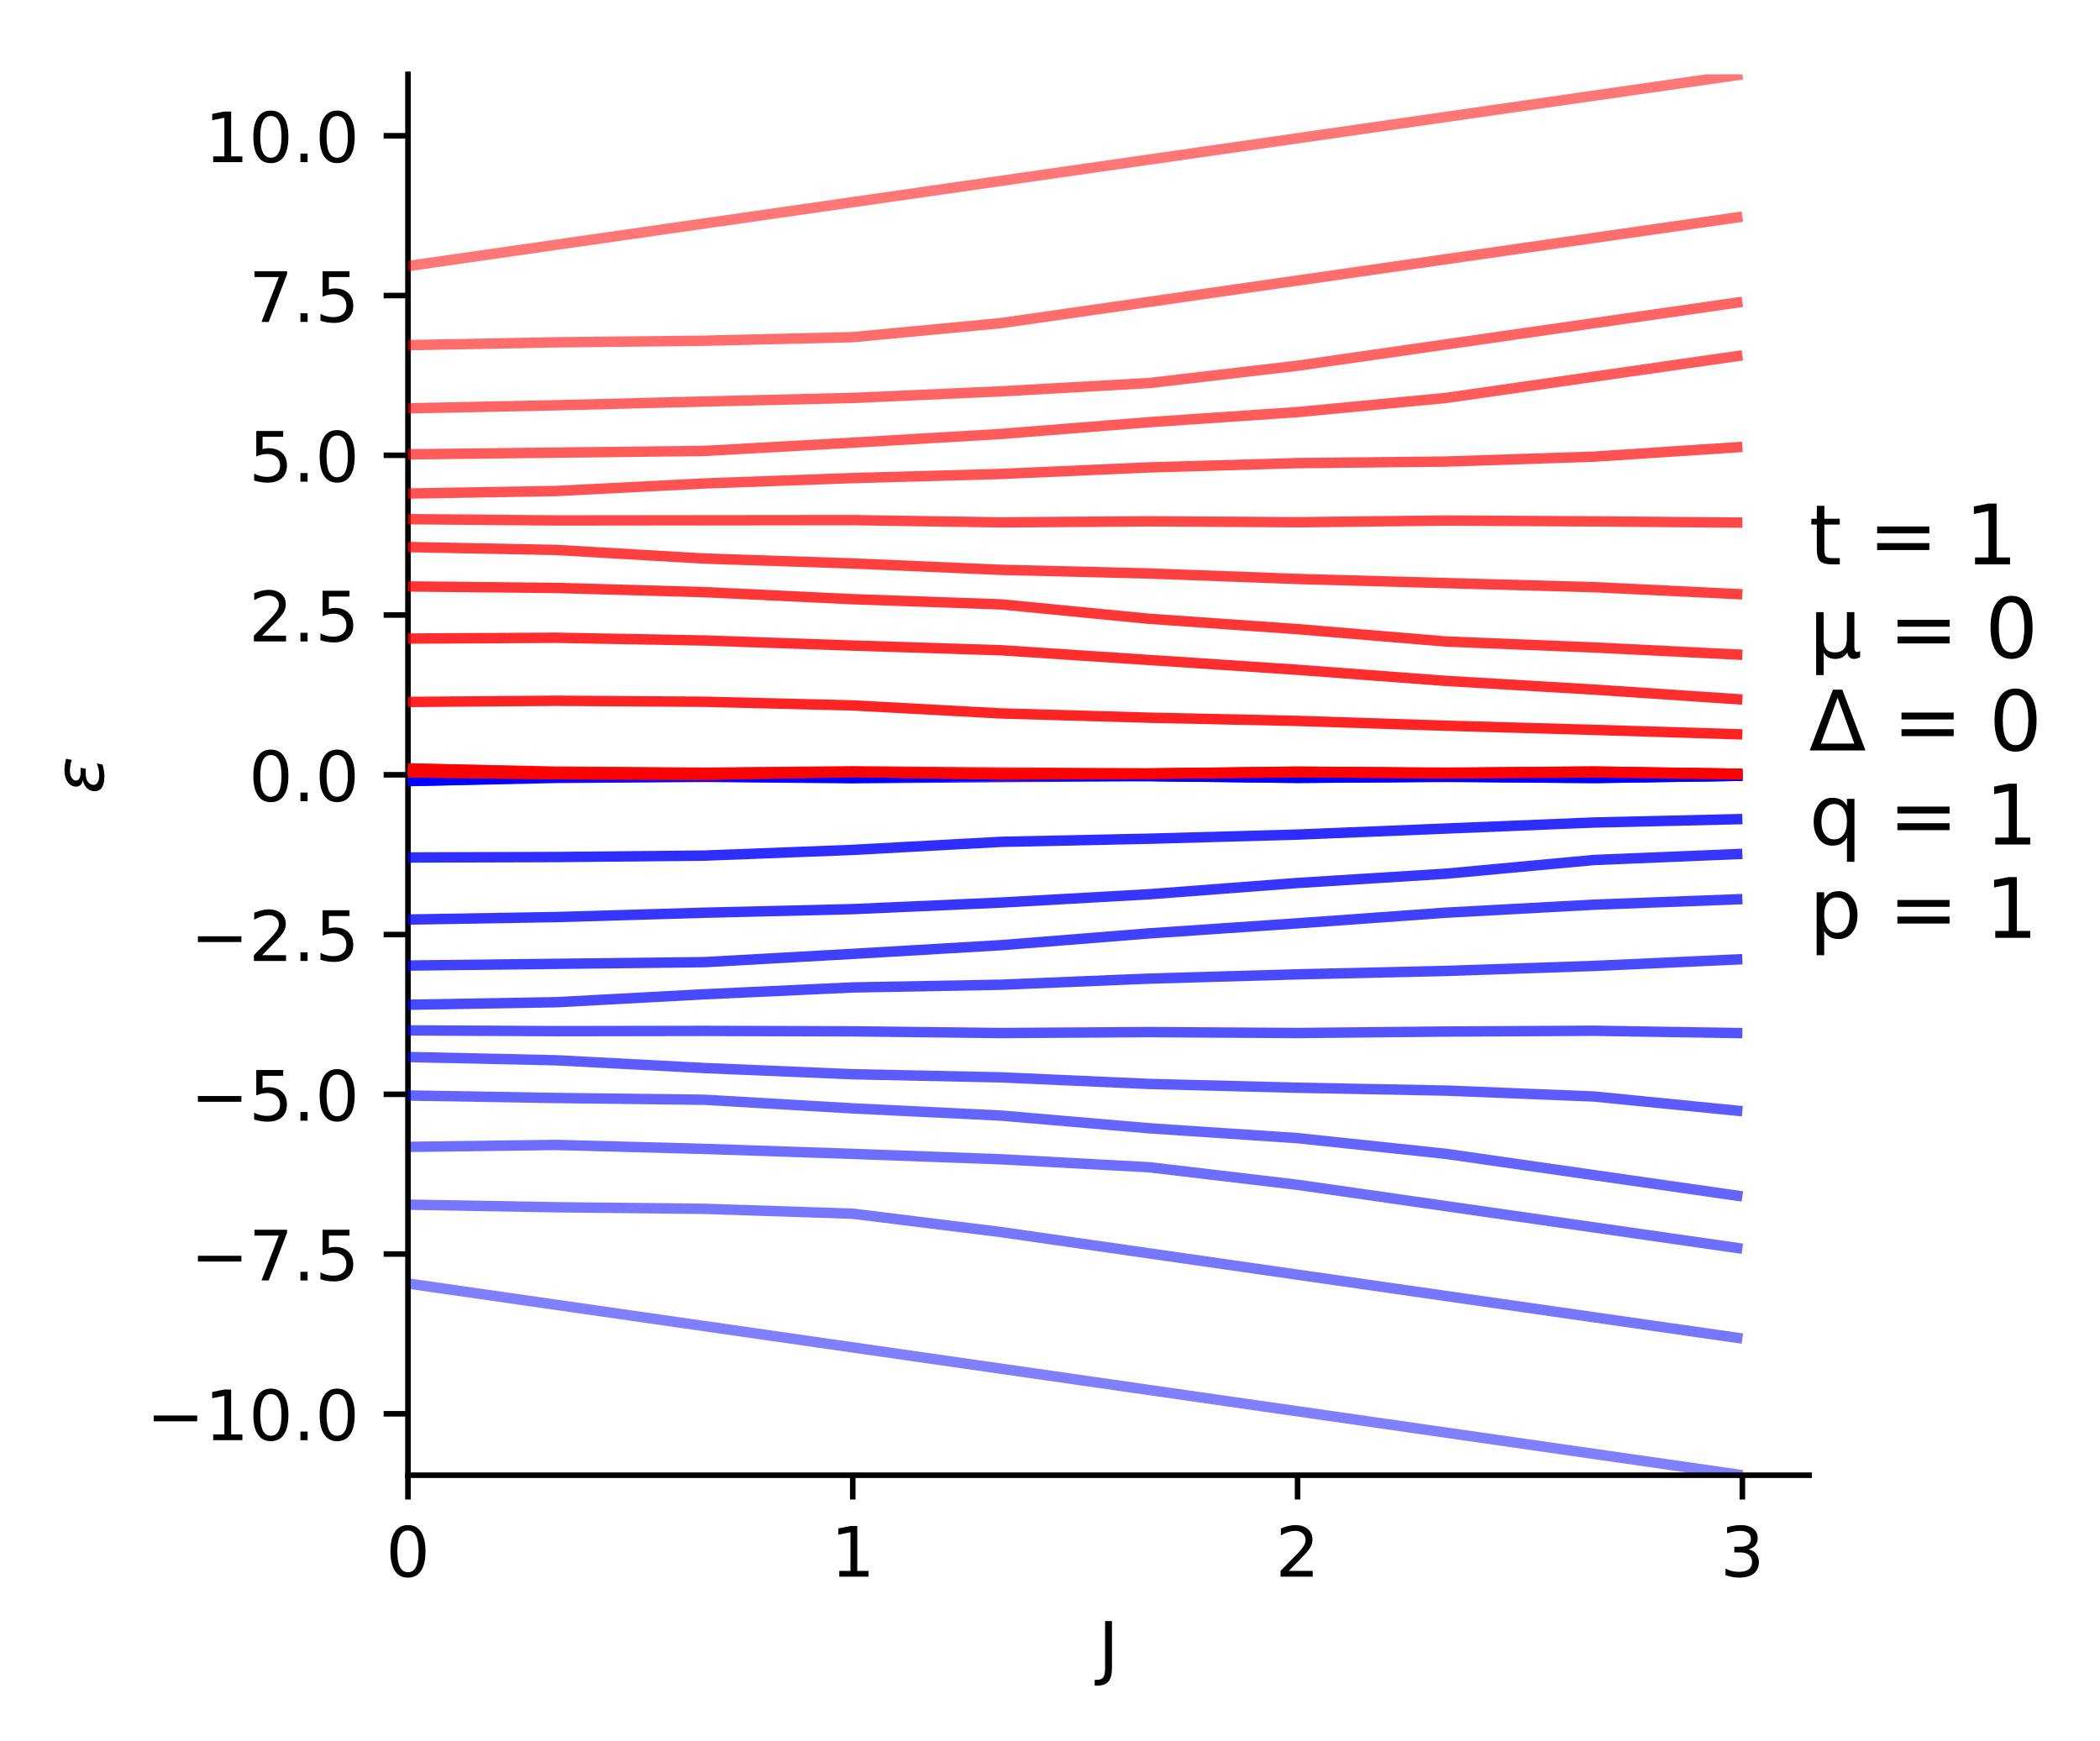 <?xml version="1.0" encoding="utf-8" standalone="no"?>
<!DOCTYPE svg PUBLIC "-//W3C//DTD SVG 1.1//EN"
  "http://www.w3.org/Graphics/SVG/1.1/DTD/svg11.dtd">
<!-- Created with matplotlib (https://matplotlib.org/) -->
<svg height="250.5pt" version="1.1" viewBox="0 0 302.158 250.5" width="302.158pt" xmlns="http://www.w3.org/2000/svg" xmlns:xlink="http://www.w3.org/1999/xlink">
 <defs>
  <style type="text/css">
*{stroke-linecap:butt;stroke-linejoin:round;}
  </style>
 </defs>
 <g id="figure_1">
  <g id="patch_1">
   <path d="M 0 250.5 
L 302.158 250.5 
L 302.158 0 
L 0 0 
z
" style="fill:#ffffff;"/>
  </g>
  <g id="axes_1">
   <g id="patch_2">
    <path d="M 58.7 212.3 
L 260.3 212.3 
L 260.3 10.7 
L 58.7 10.7 
z
" style="fill:#ffffff;"/>
   </g>
   <g id="LineCollection_1">
    <path clip-path="url(#p0d7f0c4d25)" d="M 58.7 184.712 
L 80.033 187.777 
L 101.367 190.842 
L 122.7 193.908 
L 144.033 196.973 
L 165.367 200.039 
L 186.7 203.104 
L 208.033 206.169 
L 229.367 209.235 
L 250.7 212.3 
" style="fill:none;stroke:#0000ff;stroke-opacity:0.5;stroke-width:1.5;"/>
   </g>
   <g id="LineCollection_2">
    <path clip-path="url(#p0d7f0c4d25)" d="M 58.7 173.363 
L 80.033 173.739 
L 101.367 173.966 
L 122.7 174.665 
L 144.033 177.311 
L 165.367 180.377 
L 186.7 183.442 
L 208.033 186.508 
L 229.367 189.573 
L 250.7 192.638 
" style="fill:none;stroke:#0000ff;stroke-opacity:0.536;stroke-width:1.5;"/>
   </g>
   <g id="matplotlib.axis_1">
    <g id="xtick_1">
     <g id="line2d_1">
      <defs>
       <path d="M 0 0 
L 0 3.5 
" id="me6fc64cb77" style="stroke:#000000;stroke-width:0.8;"/>
      </defs>
      <g>
       <use style="stroke:#000000;stroke-width:0.8;" x="58.7" xlink:href="#me6fc64cb77" y="212.3"/>
      </g>
     </g>
     <g id="text_1">
      <!-- 0 -->
      <defs>
       <path d="M 31.781 66.406 
Q 24.172 66.406 20.328 58.906 
Q 16.5 51.422 16.5 36.375 
Q 16.5 21.391 20.328 13.891 
Q 24.172 6.391 31.781 6.391 
Q 39.453 6.391 43.281 13.891 
Q 47.125 21.391 47.125 36.375 
Q 47.125 51.422 43.281 58.906 
Q 39.453 66.406 31.781 66.406 
z
M 31.781 74.219 
Q 44.047 74.219 50.516 64.516 
Q 56.984 54.828 56.984 36.375 
Q 56.984 17.969 50.516 8.266 
Q 44.047 -1.422 31.781 -1.422 
Q 19.531 -1.422 13.062 8.266 
Q 6.594 17.969 6.594 36.375 
Q 6.594 54.828 13.062 64.516 
Q 19.531 74.219 31.781 74.219 
z
" id="DejaVuSans-48"/>
      </defs>
      <g transform="translate(55.519 226.898)scale(0.1 -0.1)">
       <use xlink:href="#DejaVuSans-48"/>
      </g>
     </g>
    </g>
    <g id="xtick_2">
     <g id="line2d_2">
      <g>
       <use style="stroke:#000000;stroke-width:0.8;" x="122.7" xlink:href="#me6fc64cb77" y="212.3"/>
      </g>
     </g>
     <g id="text_2">
      <!-- 1 -->
      <defs>
       <path d="M 12.406 8.297 
L 28.516 8.297 
L 28.516 63.922 
L 10.984 60.406 
L 10.984 69.391 
L 28.422 72.906 
L 38.281 72.906 
L 38.281 8.297 
L 54.391 8.297 
L 54.391 0 
L 12.406 0 
z
" id="DejaVuSans-49"/>
      </defs>
      <g transform="translate(119.519 226.898)scale(0.1 -0.1)">
       <use xlink:href="#DejaVuSans-49"/>
      </g>
     </g>
    </g>
    <g id="xtick_3">
     <g id="line2d_3">
      <g>
       <use style="stroke:#000000;stroke-width:0.8;" x="186.7" xlink:href="#me6fc64cb77" y="212.3"/>
      </g>
     </g>
     <g id="text_3">
      <!-- 2 -->
      <defs>
       <path d="M 19.188 8.297 
L 53.609 8.297 
L 53.609 0 
L 7.328 0 
L 7.328 8.297 
Q 12.938 14.109 22.625 23.891 
Q 32.328 33.688 34.812 36.531 
Q 39.547 41.844 41.422 45.531 
Q 43.312 49.219 43.312 52.781 
Q 43.312 58.594 39.234 62.25 
Q 35.156 65.922 28.609 65.922 
Q 23.969 65.922 18.812 64.312 
Q 13.672 62.703 7.812 59.422 
L 7.812 69.391 
Q 13.766 71.781 18.938 73 
Q 24.125 74.219 28.422 74.219 
Q 39.75 74.219 46.484 68.547 
Q 53.219 62.891 53.219 53.422 
Q 53.219 48.922 51.531 44.891 
Q 49.859 40.875 45.406 35.406 
Q 44.188 33.984 37.641 27.219 
Q 31.109 20.453 19.188 8.297 
z
" id="DejaVuSans-50"/>
      </defs>
      <g transform="translate(183.519 226.898)scale(0.1 -0.1)">
       <use xlink:href="#DejaVuSans-50"/>
      </g>
     </g>
    </g>
    <g id="xtick_4">
     <g id="line2d_4">
      <g>
       <use style="stroke:#000000;stroke-width:0.8;" x="250.7" xlink:href="#me6fc64cb77" y="212.3"/>
      </g>
     </g>
     <g id="text_4">
      <!-- 3 -->
      <defs>
       <path d="M 40.578 39.312 
Q 47.656 37.797 51.625 33 
Q 55.609 28.219 55.609 21.188 
Q 55.609 10.406 48.188 4.484 
Q 40.766 -1.422 27.094 -1.422 
Q 22.516 -1.422 17.656 -0.516 
Q 12.797 0.391 7.625 2.203 
L 7.625 11.719 
Q 11.719 9.328 16.594 8.109 
Q 21.484 6.891 26.812 6.891 
Q 36.078 6.891 40.938 10.547 
Q 45.797 14.203 45.797 21.188 
Q 45.797 27.641 41.281 31.266 
Q 36.766 34.906 28.719 34.906 
L 20.219 34.906 
L 20.219 43.016 
L 29.109 43.016 
Q 36.375 43.016 40.234 45.922 
Q 44.094 48.828 44.094 54.297 
Q 44.094 59.906 40.109 62.906 
Q 36.141 65.922 28.719 65.922 
Q 24.656 65.922 20.016 65.031 
Q 15.375 64.156 9.812 62.312 
L 9.812 71.094 
Q 15.438 72.656 20.344 73.438 
Q 25.25 74.219 29.594 74.219 
Q 40.828 74.219 47.359 69.109 
Q 53.906 64.016 53.906 55.328 
Q 53.906 49.266 50.438 45.094 
Q 46.969 40.922 40.578 39.312 
z
" id="DejaVuSans-51"/>
      </defs>
      <g transform="translate(247.519 226.898)scale(0.1 -0.1)">
       <use xlink:href="#DejaVuSans-51"/>
      </g>
     </g>
    </g>
    <g id="text_5">
     <!-- J -->
     <defs>
      <path d="M 9.812 72.906 
L 19.672 72.906 
L 19.672 5.078 
Q 19.672 -8.109 14.672 -14.062 
Q 9.672 -20.016 -1.422 -20.016 
L -5.172 -20.016 
L -5.172 -11.719 
L -2.094 -11.719 
Q 4.438 -11.719 7.125 -8.047 
Q 9.812 -4.391 9.812 5.078 
z
" id="DejaVuSans-74"/>
     </defs>
     <g transform="translate(158.025 240.577)scale(0.1 -0.1)">
      <use xlink:href="#DejaVuSans-74"/>
     </g>
    </g>
   </g>
   <g id="matplotlib.axis_2">
    <g id="ytick_1">
     <g id="line2d_5">
      <defs>
       <path d="M 0 0 
L -3.5 0 
" id="m037f3e726e" style="stroke:#000000;stroke-width:0.8;"/>
      </defs>
      <g>
       <use style="stroke:#000000;stroke-width:0.8;" x="58.7" xlink:href="#m037f3e726e" y="203.461"/>
      </g>
     </g>
     <g id="text_6">
      <!-- −10.0 -->
      <defs>
       <path d="M 10.594 35.5 
L 73.188 35.5 
L 73.188 27.203 
L 10.594 27.203 
z
" id="DejaVuSans-8722"/>
       <path d="M 10.688 12.406 
L 21 12.406 
L 21 0 
L 10.688 0 
z
" id="DejaVuSans-46"/>
      </defs>
      <g transform="translate(21.055 207.26)scale(0.1 -0.1)">
       <use xlink:href="#DejaVuSans-8722"/>
       <use x="83.789" xlink:href="#DejaVuSans-49"/>
       <use x="147.412" xlink:href="#DejaVuSans-48"/>
       <use x="211.035" xlink:href="#DejaVuSans-46"/>
       <use x="242.822" xlink:href="#DejaVuSans-48"/>
      </g>
     </g>
    </g>
    <g id="ytick_2">
     <g id="line2d_6">
      <g>
       <use style="stroke:#000000;stroke-width:0.8;" x="58.7" xlink:href="#m037f3e726e" y="180.471"/>
      </g>
     </g>
     <g id="text_7">
      <!-- −7.5 -->
      <defs>
       <path d="M 8.203 72.906 
L 55.078 72.906 
L 55.078 68.703 
L 28.609 0 
L 18.312 0 
L 43.219 64.594 
L 8.203 64.594 
z
" id="DejaVuSans-55"/>
       <path d="M 10.797 72.906 
L 49.516 72.906 
L 49.516 64.594 
L 19.828 64.594 
L 19.828 46.734 
Q 21.969 47.469 24.109 47.828 
Q 26.266 48.188 28.422 48.188 
Q 40.625 48.188 47.75 41.5 
Q 54.891 34.812 54.891 23.391 
Q 54.891 11.625 47.562 5.094 
Q 40.234 -1.422 26.906 -1.422 
Q 22.312 -1.422 17.547 -0.641 
Q 12.797 0.141 7.719 1.703 
L 7.719 11.625 
Q 12.109 9.234 16.797 8.062 
Q 21.484 6.891 26.703 6.891 
Q 35.156 6.891 40.078 11.328 
Q 45.016 15.766 45.016 23.391 
Q 45.016 31 40.078 35.438 
Q 35.156 39.891 26.703 39.891 
Q 22.75 39.891 18.812 39.016 
Q 14.891 38.141 10.797 36.281 
z
" id="DejaVuSans-53"/>
      </defs>
      <g transform="translate(27.417 184.27)scale(0.1 -0.1)">
       <use xlink:href="#DejaVuSans-8722"/>
       <use x="83.789" xlink:href="#DejaVuSans-55"/>
       <use x="147.412" xlink:href="#DejaVuSans-46"/>
       <use x="179.199" xlink:href="#DejaVuSans-53"/>
      </g>
     </g>
    </g>
    <g id="ytick_3">
     <g id="line2d_7">
      <g>
       <use style="stroke:#000000;stroke-width:0.8;" x="58.7" xlink:href="#m037f3e726e" y="157.481"/>
      </g>
     </g>
     <g id="text_8">
      <!-- −5.0 -->
      <g transform="translate(27.417 161.28)scale(0.1 -0.1)">
       <use xlink:href="#DejaVuSans-8722"/>
       <use x="83.789" xlink:href="#DejaVuSans-53"/>
       <use x="147.412" xlink:href="#DejaVuSans-46"/>
       <use x="179.199" xlink:href="#DejaVuSans-48"/>
      </g>
     </g>
    </g>
    <g id="ytick_4">
     <g id="line2d_8">
      <g>
       <use style="stroke:#000000;stroke-width:0.8;" x="58.7" xlink:href="#m037f3e726e" y="134.49"/>
      </g>
     </g>
     <g id="text_9">
      <!-- −2.5 -->
      <g transform="translate(27.417 138.29)scale(0.1 -0.1)">
       <use xlink:href="#DejaVuSans-8722"/>
       <use x="83.789" xlink:href="#DejaVuSans-50"/>
       <use x="147.412" xlink:href="#DejaVuSans-46"/>
       <use x="179.199" xlink:href="#DejaVuSans-53"/>
      </g>
     </g>
    </g>
    <g id="ytick_5">
     <g id="line2d_9">
      <g>
       <use style="stroke:#000000;stroke-width:0.8;" x="58.7" xlink:href="#m037f3e726e" y="111.5"/>
      </g>
     </g>
     <g id="text_10">
      <!-- 0.0 -->
      <g transform="translate(35.797 115.299)scale(0.1 -0.1)">
       <use xlink:href="#DejaVuSans-48"/>
       <use x="63.623" xlink:href="#DejaVuSans-46"/>
       <use x="95.41" xlink:href="#DejaVuSans-48"/>
      </g>
     </g>
    </g>
    <g id="ytick_6">
     <g id="line2d_10">
      <g>
       <use style="stroke:#000000;stroke-width:0.8;" x="58.7" xlink:href="#m037f3e726e" y="88.51"/>
      </g>
     </g>
     <g id="text_11">
      <!-- 2.5 -->
      <g transform="translate(35.797 92.309)scale(0.1 -0.1)">
       <use xlink:href="#DejaVuSans-50"/>
       <use x="63.623" xlink:href="#DejaVuSans-46"/>
       <use x="95.41" xlink:href="#DejaVuSans-53"/>
      </g>
     </g>
    </g>
    <g id="ytick_7">
     <g id="line2d_11">
      <g>
       <use style="stroke:#000000;stroke-width:0.8;" x="58.7" xlink:href="#m037f3e726e" y="65.519"/>
      </g>
     </g>
     <g id="text_12">
      <!-- 5.0 -->
      <g transform="translate(35.797 69.319)scale(0.1 -0.1)">
       <use xlink:href="#DejaVuSans-53"/>
       <use x="63.623" xlink:href="#DejaVuSans-46"/>
       <use x="95.41" xlink:href="#DejaVuSans-48"/>
      </g>
     </g>
    </g>
    <g id="ytick_8">
     <g id="line2d_12">
      <g>
       <use style="stroke:#000000;stroke-width:0.8;" x="58.7" xlink:href="#m037f3e726e" y="42.529"/>
      </g>
     </g>
     <g id="text_13">
      <!-- 7.5 -->
      <g transform="translate(35.797 46.328)scale(0.1 -0.1)">
       <use xlink:href="#DejaVuSans-55"/>
       <use x="63.623" xlink:href="#DejaVuSans-46"/>
       <use x="95.41" xlink:href="#DejaVuSans-53"/>
      </g>
     </g>
    </g>
    <g id="ytick_9">
     <g id="line2d_13">
      <g>
       <use style="stroke:#000000;stroke-width:0.8;" x="58.7" xlink:href="#m037f3e726e" y="19.539"/>
      </g>
     </g>
     <g id="text_14">
      <!-- 10.0 -->
      <g transform="translate(29.434 23.338)scale(0.1 -0.1)">
       <use xlink:href="#DejaVuSans-49"/>
       <use x="63.623" xlink:href="#DejaVuSans-48"/>
       <use x="127.246" xlink:href="#DejaVuSans-46"/>
       <use x="159.033" xlink:href="#DejaVuSans-48"/>
      </g>
     </g>
    </g>
    <g id="text_15">
     <!-- $\epsilon$ -->
     <defs>
      <path d="M 19.734 29.5 
Q 14.453 30.672 12.156 33.844 
Q 10.453 36.078 10.453 39.109 
Q 10.453 47.406 18.359 52.25 
Q 24.609 56.062 34.188 56.062 
Q 37.891 56.062 41.938 55.469 
Q 46 54.891 50.531 53.719 
L 48.969 45.562 
Q 44.484 46.969 40.719 47.609 
Q 36.859 48.25 33.406 48.25 
Q 27.594 48.25 23.781 46 
Q 19.188 43.312 19.188 39.406 
Q 19.188 36.812 21.578 35.016 
Q 24.422 32.859 30.078 32.859 
L 37.641 32.859 
L 36.234 25.438 
L 29 25.438 
Q 22.266 25.438 18.312 22.953 
Q 12.938 19.578 12.938 14.312 
Q 12.938 10.984 15.828 8.797 
Q 19.438 6.062 26.812 6.062 
Q 31.344 6.062 35.688 6.938 
Q 40.047 7.859 43.844 9.672 
L 42.188 1.312 
Q 37.547 -0.047 33.297 -0.734 
Q 29.047 -1.422 25.141 -1.422 
Q 13.531 -1.422 8.062 3.031 
Q 3.906 6.453 3.906 12.203 
Q 3.906 19.969 9.375 24.75 
Q 13.422 28.328 19.734 29.5 
z
" id="DejaVuSans-Oblique-949"/>
     </defs>
     <g transform="translate(14.975 114.25)rotate(-90)scale(0.1 -0.1)">
      <use transform="translate(0 0.938)" xlink:href="#DejaVuSans-Oblique-949"/>
     </g>
    </g>
   </g>
   <g id="LineCollection_3">
    <path clip-path="url(#p0d7f0c4d25)" d="M 58.7 165.05 
L 80.033 164.77 
L 101.367 165.34 
L 122.7 166.056 
L 144.033 166.835 
L 165.367 167.983 
L 186.7 170.509 
L 208.033 173.574 
L 229.367 176.639 
L 250.7 179.705 
" style="fill:none;stroke:#0000ff;stroke-opacity:0.571;stroke-width:1.5;"/>
   </g>
   <g id="patch_3">
    <path d="M 58.7 212.3 
L 58.7 10.7 
" style="fill:none;stroke:#000000;stroke-linecap:square;stroke-linejoin:miter;stroke-width:0.8;"/>
   </g>
   <g id="patch_4">
    <path d="M 58.7 212.3 
L 260.3 212.3 
" style="fill:none;stroke:#000000;stroke-linecap:square;stroke-linejoin:miter;stroke-width:0.8;"/>
   </g>
   <g id="LineCollection_4">
    <path clip-path="url(#p0d7f0c4d25)" d="M 58.7 157.655 
L 80.033 158.014 
L 101.367 158.269 
L 122.7 159.509 
L 144.033 160.546 
L 165.367 162.373 
L 186.7 163.793 
L 208.033 166.05 
L 229.367 169.116 
L 250.7 172.181 
" style="fill:none;stroke:#0000ff;stroke-opacity:0.607;stroke-width:1.5;"/>
   </g>
   <g id="text_16">
    <!-- t = 1 -->
    <defs>
     <path d="M 18.312 70.219 
L 18.312 54.688 
L 36.812 54.688 
L 36.812 47.703 
L 18.312 47.703 
L 18.312 18.016 
Q 18.312 11.328 20.141 9.422 
Q 21.969 7.516 27.594 7.516 
L 36.812 7.516 
L 36.812 0 
L 27.594 0 
Q 17.188 0 13.234 3.875 
Q 9.281 7.766 9.281 18.016 
L 9.281 47.703 
L 2.688 47.703 
L 2.688 54.688 
L 9.281 54.688 
L 9.281 70.219 
z
" id="DejaVuSans-116"/>
     <path id="DejaVuSans-32"/>
     <path d="M 10.594 45.406 
L 73.188 45.406 
L 73.188 37.203 
L 10.594 37.203 
z
M 10.594 25.484 
L 73.188 25.484 
L 73.188 17.188 
L 10.594 17.188 
z
" id="DejaVuSans-61"/>
    </defs>
    <g transform="translate(260.3 81.218)scale(0.12 -0.12)">
     <use xlink:href="#DejaVuSans-116"/>
     <use x="39.209" xlink:href="#DejaVuSans-32"/>
     <use x="70.996" xlink:href="#DejaVuSans-61"/>
     <use x="154.785" xlink:href="#DejaVuSans-32"/>
     <use x="186.572" xlink:href="#DejaVuSans-49"/>
    </g>
    <!-- μ = 0 -->
    <defs>
     <path d="M 8.5 -20.797 
L 8.5 54.688 
L 17.484 54.688 
L 17.484 20.703 
Q 17.484 13.625 20.844 10 
Q 24.219 6.391 30.812 6.391 
Q 38.031 6.391 41.672 10.484 
Q 45.312 14.594 45.312 22.797 
L 45.312 54.688 
L 54.297 54.688 
L 54.297 12.594 
Q 54.297 9.672 55.141 8.281 
Q 56 6.891 57.812 6.891 
Q 58.25 6.891 59.031 7.156 
Q 59.812 7.422 61.188 8.016 
L 61.188 0.781 
Q 59.188 -0.344 57.391 -0.875 
Q 55.609 -1.422 53.906 -1.422 
Q 50.531 -1.422 48.531 0.484 
Q 46.531 2.391 45.797 6.297 
Q 43.359 2.438 39.812 0.5 
Q 36.281 -1.422 31.5 -1.422 
Q 26.516 -1.422 23.016 0.484 
Q 19.531 2.391 17.484 6.203 
L 17.484 -20.797 
z
" id="DejaVuSans-956"/>
    </defs>
    <g transform="translate(260.3 94.655)scale(0.12 -0.12)">
     <use xlink:href="#DejaVuSans-956"/>
     <use x="63.623" xlink:href="#DejaVuSans-32"/>
     <use x="95.41" xlink:href="#DejaVuSans-61"/>
     <use x="179.199" xlink:href="#DejaVuSans-32"/>
     <use x="210.986" xlink:href="#DejaVuSans-48"/>
    </g>
    <!-- $\Delta$ = 0 -->
    <defs>
     <path d="M 34.188 63.188 
L 14.156 8.203 
L 54.25 8.203 
z
M 0.781 0 
L 28.609 72.906 
L 39.797 72.906 
L 67.578 0 
z
" id="DejaVuSans-916"/>
    </defs>
    <g transform="translate(260.3 108.093)scale(0.12 -0.12)">
     <use transform="translate(0 0.781)" xlink:href="#DejaVuSans-916"/>
     <use transform="translate(68.408 0.781)" xlink:href="#DejaVuSans-32"/>
     <use transform="translate(100.195 0.781)" xlink:href="#DejaVuSans-61"/>
     <use transform="translate(183.984 0.781)" xlink:href="#DejaVuSans-32"/>
     <use transform="translate(215.771 0.781)" xlink:href="#DejaVuSans-48"/>
    </g>
    <!-- q = 1 -->
    <defs>
     <path d="M 14.797 27.297 
Q 14.797 17.391 18.875 11.75 
Q 22.953 6.109 30.078 6.109 
Q 37.203 6.109 41.297 11.75 
Q 45.406 17.391 45.406 27.297 
Q 45.406 37.203 41.297 42.844 
Q 37.203 48.484 30.078 48.484 
Q 22.953 48.484 18.875 42.844 
Q 14.797 37.203 14.797 27.297 
z
M 45.406 8.203 
Q 42.578 3.328 38.25 0.953 
Q 33.938 -1.422 27.875 -1.422 
Q 17.969 -1.422 11.734 6.484 
Q 5.516 14.406 5.516 27.297 
Q 5.516 40.188 11.734 48.094 
Q 17.969 56 27.875 56 
Q 33.938 56 38.25 53.625 
Q 42.578 51.266 45.406 46.391 
L 45.406 54.688 
L 54.391 54.688 
L 54.391 -20.797 
L 45.406 -20.797 
z
" id="DejaVuSans-113"/>
    </defs>
    <g transform="translate(260.3 121.53)scale(0.12 -0.12)">
     <use xlink:href="#DejaVuSans-113"/>
     <use x="63.477" xlink:href="#DejaVuSans-32"/>
     <use x="95.264" xlink:href="#DejaVuSans-61"/>
     <use x="179.053" xlink:href="#DejaVuSans-32"/>
     <use x="210.84" xlink:href="#DejaVuSans-49"/>
    </g>
    <!-- p = 1 -->
    <defs>
     <path d="M 18.109 8.203 
L 18.109 -20.797 
L 9.078 -20.797 
L 9.078 54.688 
L 18.109 54.688 
L 18.109 46.391 
Q 20.953 51.266 25.266 53.625 
Q 29.594 56 35.594 56 
Q 45.562 56 51.781 48.094 
Q 58.016 40.188 58.016 27.297 
Q 58.016 14.406 51.781 6.484 
Q 45.562 -1.422 35.594 -1.422 
Q 29.594 -1.422 25.266 0.953 
Q 20.953 3.328 18.109 8.203 
z
M 48.688 27.297 
Q 48.688 37.203 44.609 42.844 
Q 40.531 48.484 33.406 48.484 
Q 26.266 48.484 22.188 42.844 
Q 18.109 37.203 18.109 27.297 
Q 18.109 17.391 22.188 11.75 
Q 26.266 6.109 33.406 6.109 
Q 40.531 6.109 44.609 11.75 
Q 48.688 17.391 48.688 27.297 
z
" id="DejaVuSans-112"/>
    </defs>
    <g transform="translate(260.3 134.967)scale(0.12 -0.12)">
     <use xlink:href="#DejaVuSans-112"/>
     <use x="63.477" xlink:href="#DejaVuSans-32"/>
     <use x="95.264" xlink:href="#DejaVuSans-61"/>
     <use x="179.053" xlink:href="#DejaVuSans-32"/>
     <use x="210.84" xlink:href="#DejaVuSans-49"/>
    </g>
    <!--  -->
    <g transform="translate(260.3 148.405)scale(0.12 -0.12)"/>
   </g>
   <g id="LineCollection_5">
    <path clip-path="url(#p0d7f0c4d25)" d="M 58.7 152.116 
L 80.033 152.585 
L 101.367 153.705 
L 122.7 154.597 
L 144.033 155.046 
L 165.367 155.993 
L 186.7 156.538 
L 208.033 156.947 
L 229.367 157.8 
L 250.7 159.919 
" style="fill:none;stroke:#0000ff;stroke-opacity:0.643;stroke-width:1.5;"/>
   </g>
   <g id="LineCollection_6">
    <path clip-path="url(#p0d7f0c4d25)" d="M 58.7 148.284 
L 80.033 148.392 
L 101.367 148.358 
L 122.7 148.42 
L 144.033 148.666 
L 165.367 148.53 
L 186.7 148.663 
L 208.033 148.45 
L 229.367 148.338 
L 250.7 148.678 
" style="fill:none;stroke:#0000ff;stroke-opacity:0.679;stroke-width:1.5;"/>
   </g>
   <g id="LineCollection_7">
    <path clip-path="url(#p0d7f0c4d25)" d="M 58.7 144.593 
L 80.033 144.23 
L 101.367 143.086 
L 122.7 142.107 
L 144.033 141.714 
L 165.367 140.833 
L 186.7 140.218 
L 208.033 139.729 
L 229.367 139.007 
L 250.7 138.039 
" style="fill:none;stroke:#0000ff;stroke-opacity:0.714;stroke-width:1.5;"/>
   </g>
   <g id="LineCollection_8">
    <path clip-path="url(#p0d7f0c4d25)" d="M 58.7 138.953 
L 80.033 138.707 
L 101.367 138.462 
L 122.7 137.273 
L 144.033 136.023 
L 165.367 134.323 
L 186.7 132.876 
L 208.033 131.346 
L 229.367 130.191 
L 250.7 129.392 
" style="fill:none;stroke:#0000ff;stroke-opacity:0.75;stroke-width:1.5;"/>
   </g>
   <g id="LineCollection_9">
    <path clip-path="url(#p0d7f0c4d25)" d="M 58.7 132.331 
L 80.033 131.977 
L 101.367 131.349 
L 122.7 130.835 
L 144.033 129.889 
L 165.367 128.691 
L 186.7 127.071 
L 208.033 125.738 
L 229.367 123.761 
L 250.7 122.88 
" style="fill:none;stroke:#0000ff;stroke-opacity:0.786;stroke-width:1.5;"/>
   </g>
   <g id="LineCollection_10">
    <path clip-path="url(#p0d7f0c4d25)" d="M 58.7 123.403 
L 80.033 123.337 
L 101.367 123.131 
L 122.7 122.308 
L 144.033 121.151 
L 165.367 120.7 
L 186.7 120.106 
L 208.033 119.239 
L 229.367 118.368 
L 250.7 117.875 
" style="fill:none;stroke:#0000ff;stroke-opacity:0.821;stroke-width:1.5;"/>
   </g>
   <g id="LineCollection_11">
    <path clip-path="url(#p0d7f0c4d25)" d="M 58.7 112.404 
L 80.033 111.954 
L 101.367 111.799 
L 122.7 112 
L 144.033 111.82 
L 165.367 111.695 
L 186.7 111.941 
L 208.033 111.807 
L 229.367 111.962 
L 250.7 111.635 
" style="fill:none;stroke:#0000ff;stroke-opacity:0.857;stroke-width:1.5;"/>
   </g>
   <g id="LineCollection_12">
    <path clip-path="url(#p0d7f0c4d25)" d="M 58.7 112.404 
L 80.033 111.871 
L 101.367 111.747 
L 122.7 111.925 
L 144.033 111.559 
L 165.367 111.665 
L 186.7 111.941 
L 208.033 111.745 
L 229.367 111.962 
L 250.7 111.635 
" style="fill:none;stroke:#0000ff;stroke-opacity:0.893;stroke-width:1.5;"/>
   </g>
   <g id="LineCollection_13">
    <path clip-path="url(#p0d7f0c4d25)" d="M 58.7 111.857 
L 80.033 111.582 
L 101.367 111.504 
L 122.7 111.894 
L 144.033 111.554 
L 165.367 111.665 
L 186.7 111.878 
L 208.033 111.745 
L 229.367 111.881 
L 250.7 111.635 
" style="fill:none;stroke:#0000ff;stroke-opacity:0.929;stroke-width:1.5;"/>
   </g>
   <g id="LineCollection_14">
    <path clip-path="url(#p0d7f0c4d25)" d="M 58.7 111.857 
L 80.033 111.582 
L 101.367 111.504 
L 122.7 111.894 
L 144.033 111.554 
L 165.367 111.635 
L 186.7 111.858 
L 208.033 111.698 
L 229.367 111.847 
L 250.7 111.544 
" style="fill:none;stroke:#0000ff;stroke-opacity:0.964;stroke-width:1.5;"/>
   </g>
   <g id="LineCollection_15">
    <path clip-path="url(#p0d7f0c4d25)" d="M 58.7 111.143 
L 80.033 111.418 
L 101.367 111.496 
L 122.7 111.106 
L 144.033 111.446 
L 165.367 111.365 
L 186.7 111.142 
L 208.033 111.302 
L 229.367 111.153 
L 250.7 111.456 
" style="fill:none;stroke:#ff0000;stroke-width:1.5;"/>
   </g>
   <g id="LineCollection_16">
    <path clip-path="url(#p0d7f0c4d25)" d="M 58.7 111.143 
L 80.033 111.418 
L 101.367 111.496 
L 122.7 111.106 
L 144.033 111.446 
L 165.367 111.335 
L 186.7 111.122 
L 208.033 111.255 
L 229.367 111.119 
L 250.7 111.365 
" style="fill:none;stroke:#ff0000;stroke-opacity:0.964;stroke-width:1.5;"/>
   </g>
   <g id="LineCollection_17">
    <path clip-path="url(#p0d7f0c4d25)" d="M 58.7 110.596 
L 80.033 111.129 
L 101.367 111.253 
L 122.7 111.075 
L 144.033 111.441 
L 165.367 111.335 
L 186.7 111.059 
L 208.033 111.255 
L 229.367 111.038 
L 250.7 111.365 
" style="fill:none;stroke:#ff0000;stroke-opacity:0.929;stroke-width:1.5;"/>
   </g>
   <g id="LineCollection_18">
    <path clip-path="url(#p0d7f0c4d25)" d="M 58.7 110.596 
L 80.033 111.046 
L 101.367 111.201 
L 122.7 111 
L 144.033 111.18 
L 165.367 111.305 
L 186.7 111.059 
L 208.033 111.193 
L 229.367 111.038 
L 250.7 111.365 
" style="fill:none;stroke:#ff0000;stroke-opacity:0.893;stroke-width:1.5;"/>
   </g>
   <g id="LineCollection_19">
    <path clip-path="url(#p0d7f0c4d25)" d="M 58.7 101.019 
L 80.033 100.847 
L 101.367 100.994 
L 122.7 101.519 
L 144.033 102.67 
L 165.367 103.285 
L 186.7 103.748 
L 208.033 104.438 
L 229.367 105.038 
L 250.7 105.689 
" style="fill:none;stroke:#ff0000;stroke-opacity:0.857;stroke-width:1.5;"/>
   </g>
   <g id="LineCollection_20">
    <path clip-path="url(#p0d7f0c4d25)" d="M 58.7 91.9 
L 80.033 91.783 
L 101.367 92.176 
L 122.7 92.905 
L 144.033 93.58 
L 165.367 94.98 
L 186.7 96.39 
L 208.033 97.989 
L 229.367 99.239 
L 250.7 100.675 
" style="fill:none;stroke:#ff0000;stroke-opacity:0.821;stroke-width:1.5;"/>
   </g>
   <g id="LineCollection_21">
    <path clip-path="url(#p0d7f0c4d25)" d="M 58.7 84.394 
L 80.033 84.612 
L 101.367 85.218 
L 122.7 86.232 
L 144.033 86.977 
L 165.367 89.053 
L 186.7 90.54 
L 208.033 92.32 
L 229.367 93.182 
L 250.7 94.237 
" style="fill:none;stroke:#ff0000;stroke-opacity:0.786;stroke-width:1.5;"/>
   </g>
   <g id="LineCollection_22">
    <path clip-path="url(#p0d7f0c4d25)" d="M 58.7 78.728 
L 80.033 79.146 
L 101.367 80.384 
L 122.7 81.09 
L 144.033 82.005 
L 165.367 82.532 
L 186.7 83.321 
L 208.033 83.915 
L 229.367 84.501 
L 250.7 85.53 
" style="fill:none;stroke:#ff0000;stroke-opacity:0.75;stroke-width:1.5;"/>
   </g>
   <g id="LineCollection_23">
    <path clip-path="url(#p0d7f0c4d25)" d="M 58.7 74.716 
L 80.033 74.897 
L 101.367 74.874 
L 122.7 74.851 
L 144.033 75.177 
L 165.367 75.023 
L 186.7 75.157 
L 208.033 74.91 
L 229.367 75.035 
L 250.7 75.215 
" style="fill:none;stroke:#ff0000;stroke-opacity:0.714;stroke-width:1.5;"/>
   </g>
   <g id="LineCollection_24">
    <path clip-path="url(#p0d7f0c4d25)" d="M 58.7 71.024 
L 80.033 70.661 
L 101.367 69.574 
L 122.7 68.801 
L 144.033 68.207 
L 165.367 67.266 
L 186.7 66.649 
L 208.033 66.424 
L 229.367 65.718 
L 250.7 64.311 
" style="fill:none;stroke:#ff0000;stroke-opacity:0.679;stroke-width:1.5;"/>
   </g>
   <g id="LineCollection_25">
    <path clip-path="url(#p0d7f0c4d25)" d="M 58.7 65.384 
L 80.033 65.138 
L 101.367 64.893 
L 122.7 63.704 
L 144.033 62.454 
L 165.367 60.754 
L 186.7 59.307 
L 208.033 57.27 
L 229.367 54.205 
L 250.7 51.139 
" style="fill:none;stroke:#ff0000;stroke-opacity:0.643;stroke-width:1.5;"/>
   </g>
   <g id="LineCollection_26">
    <path clip-path="url(#p0d7f0c4d25)" d="M 58.7 58.762 
L 80.033 58.324 
L 101.367 57.781 
L 122.7 57.266 
L 144.033 56.32 
L 165.367 55.122 
L 186.7 52.631 
L 208.033 49.566 
L 229.367 46.501 
L 250.7 43.435 
" style="fill:none;stroke:#ff0000;stroke-opacity:0.607;stroke-width:1.5;"/>
   </g>
   <g id="LineCollection_27">
    <path clip-path="url(#p0d7f0c4d25)" d="M 58.7 49.674 
L 80.033 49.261 
L 101.367 49.034 
L 122.7 48.52 
L 144.033 46.501 
L 165.367 43.435 
L 186.7 40.37 
L 208.033 37.305 
L 229.367 34.239 
L 250.7 31.174 
" style="fill:none;stroke:#ff0000;stroke-opacity:0.571;stroke-width:1.5;"/>
   </g>
   <g id="LineCollection_28">
    <path clip-path="url(#p0d7f0c4d25)" d="M 58.7 38.288 
L 80.033 35.223 
L 101.367 32.158 
L 122.7 29.092 
L 144.033 26.027 
L 165.367 22.961 
L 186.7 19.896 
L 208.033 16.831 
L 229.367 13.765 
L 250.7 10.7 
" style="fill:none;stroke:#ff0000;stroke-opacity:0.536;stroke-width:1.5;"/>
   </g>
  </g>
 </g>
 <defs>
  <clipPath id="p0d7f0c4d25">
   <rect height="201.6" width="201.6" x="58.7" y="10.7"/>
  </clipPath>
 </defs>
</svg>
